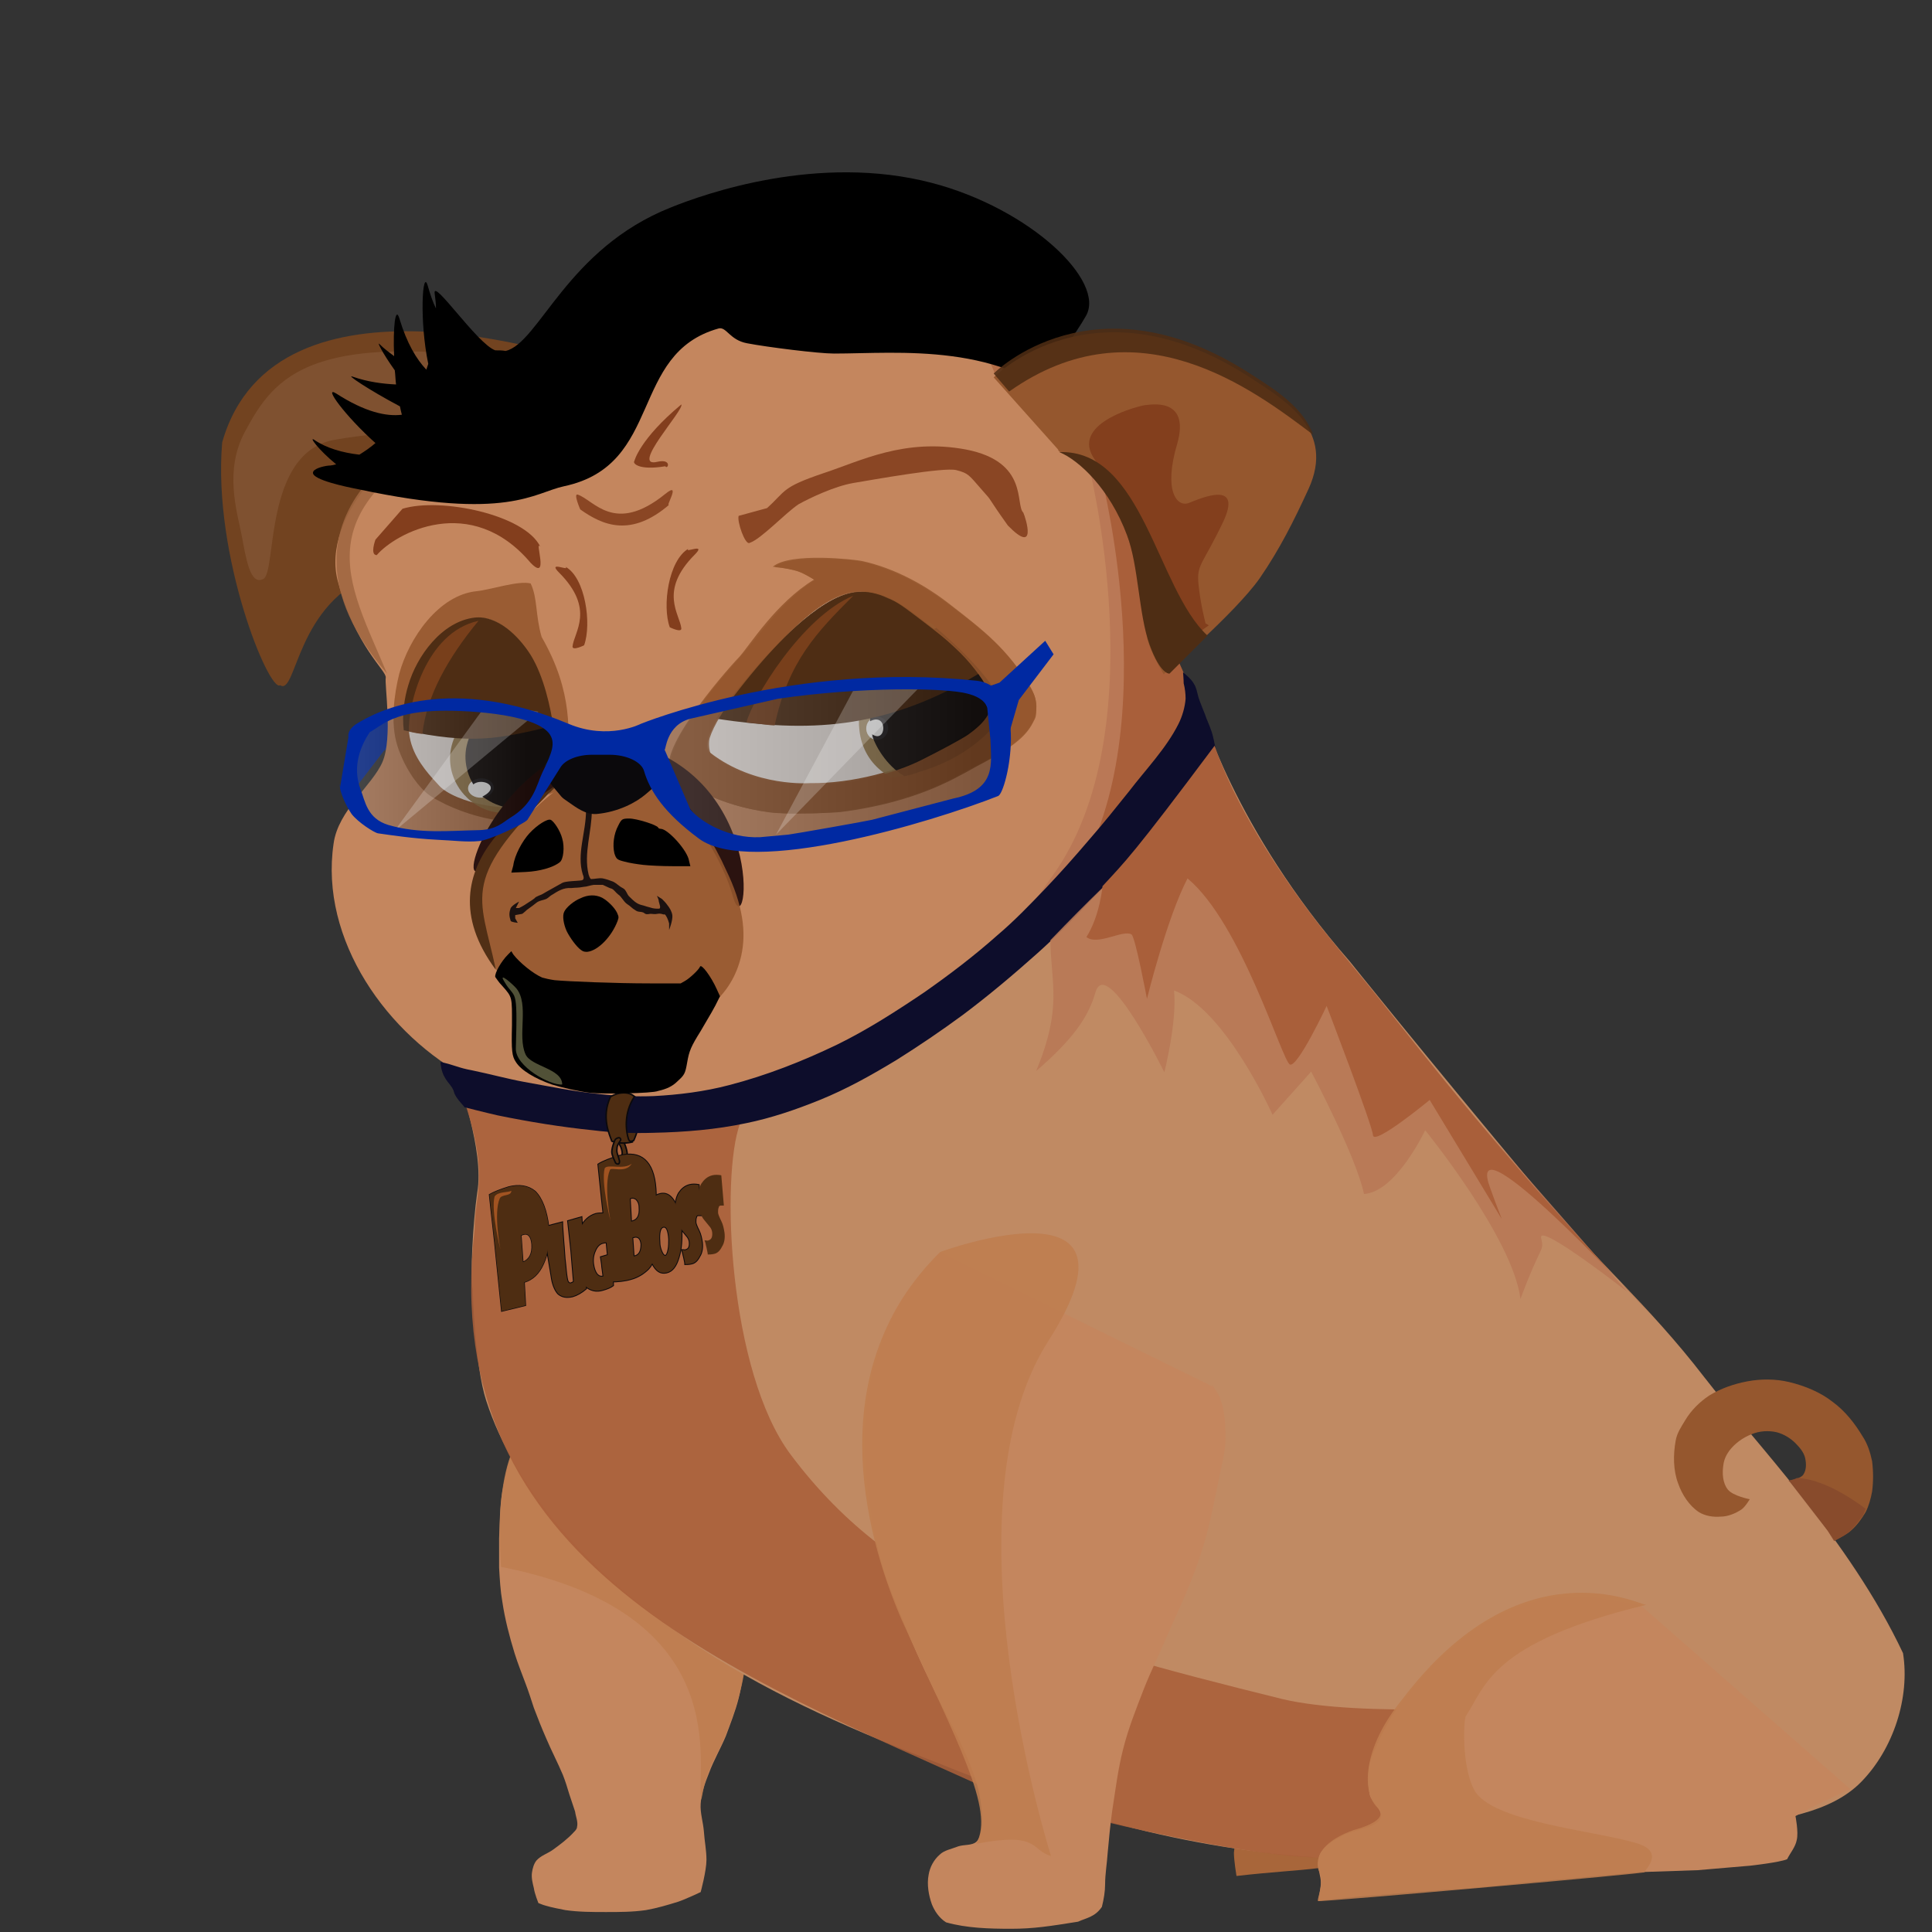<?xml version="1.0" encoding="utf-8"?>
<!-- Generator: Adobe Illustrator 23.0.0, SVG Export Plug-In . SVG Version: 6.00 Build 0)  -->
<svg version="1.1" id="Camada_1" xmlns="http://www.w3.org/2000/svg" xmlns:xlink="http://www.w3.org/1999/xlink" x="0px" y="0px"
	 viewBox="0 0 300 300" style="enable-background:new 0 0 300 300;" xml:space="preserve">
<rect x="0" y="0" width="300" height="300" fill="#333333" stroke="none"/>
<style type="text/css">
	.st0{fill:#0029A2;}
	.st1{fill:#C4865E;}
	.st2{opacity:0.885;fill:#BF7D4F;enable-background:new    ;}
	.st3{fill:#724320;}
	.st4{fill:#7F5130;}
	.st5{fill-rule:evenodd;clip-rule:evenodd;fill:#C4865E;}
	.st6{opacity:0.64;fill:#A95F3A;enable-background:new    ;}
	.st7{opacity:0.885;fill:#B76D3B;enable-background:new    ;}
	.st8{opacity:0.885;fill:#B97755;enable-background:new    ;}
	.st9{fill:#A95F3A;}
	.st10{fill:#C08A63;}
	.st11{fill:#95572E;}
	.st12{opacity:0.885;fill:#A95F3A;enable-background:new    ;}
	.st13{fill:#4E2D12;stroke:#0B090C;stroke-width:0.232;}
	.st14{fill:#0D0D2B;}
	.st15{opacity:0.885;fill:#95572E;enable-background:new    ;}
	.st16{opacity:0.885;fill:#FFFFFF;enable-background:new    ;}
	.st17{opacity:0.885;fill:#997A4A;enable-background:new    ;}
	.st18{fill:#FFFFFF;}
	.st19{opacity:0.885;fill:#0B090C;enable-background:new    ;}
	.st20{fill:#4E2D14;}
	.st21{fill:#833E1D;}
	.st22{opacity:0.885;fill:#833E1D;enable-background:new    ;}
	.st23{opacity:0.885;fill:#833F1D;enable-background:new    ;}
	.st24{enable-background:new    ;}
	.st25{fill:none;stroke:#0B090C;stroke-width:0.179;}
	.st26{fill:none;stroke:#0B090C;stroke-width:0.265;}
	.st27{fill:#4E2D12;}
	.st28{fill:none;}
	.st29{opacity:0.885;fill:#B87856;enable-background:new    ;}
	.st30{fill:#CECBE2;fill-opacity:0;}
	.st31{fill:#2B1310;}
	.st32{opacity:0.885;fill:#864A2C;enable-background:new    ;}
	.st33{opacity:0.885;fill:#A06741;enable-background:new    ;}
	.st34{opacity:0.885;fill:#7D421D;enable-background:new    ;}
	.st35{fill:#A15321;}
	.st36{fill:#512F15;}
	.st37{fill:#0B090C;}
	.st38{opacity:0.35;fill:url(#SVGID_1_);enable-background:new    ;}
	.st39{opacity:0.35;fill:url(#SVGID_2_);enable-background:new    ;}
	.st40{opacity:0.22;fill:#FFFFFF;enable-background:new    ;}
	.st41{fill:#515137;}
	.st42{opacity:0.885;fill:#4E2D14;enable-background:new    ;}
	.st43{fill:#833F1D;}
</style>
<path class="st0" d="M55.6,112.5c0.1,0.3,3,0.2,3,0.2l8.8-4.2l0,2.7l-7.8,5.4l-5.2,6.8L55.6,112.5z"/>
<path id="patade" class="st1" d="M82,221.4c0,0-1.8,2.6-2.4,4c-0.8,1.9-1.2,4.1-1.6,6.2c-0.4,2.4-0.4,4.9-0.5,7.3c0,1.5,0,3,0,4.5
	c0.1,1.8,0.2,3.6,0.5,5.3c0.4,2.7,1.1,5.4,1.9,8c0.5,1.6,1.1,3.1,1.7,4.7c0.5,1.3,0.9,2.6,1.3,3.8c0.6,1.6,1.2,3.1,1.9,4.7
	c0.8,1.9,1.8,3.8,2.6,5.7c0.4,1,0.7,2,1,3c0.3,0.9,0.6,1.8,0.9,2.7c0.1,0.8,0.5,1.6,0.3,2.4c0,0.3-0.3,0.6-0.5,0.8
	c-0.9,1-2.1,1.9-3.2,2.7c-0.8,0.6-1.9,0.9-2.6,1.7c-0.4,0.5-0.6,1.2-0.7,1.9c-0.1,0.8,0.1,1.6,0.3,2.4c0.1,0.8,0.7,2.3,0.7,2.3
	s0.7,0.3,1.1,0.4c1,0.3,2.1,0.5,3.1,0.7c2.1,0.3,4.2,0.3,6.3,0.3s4.1,0,6.2-0.3c1.7-0.3,3.4-0.8,5-1.3c1.2-0.4,3.5-1.5,3.5-1.5
	s0.9-3.3,0.9-5c0-1.5-0.3-2.9-0.4-4.4c-0.1-1.4-0.6-2.9-0.5-4.3c0.1-1.7,0.7-3.3,1.3-4.8c0.7-1.9,1.8-3.8,2.6-5.7
	c0.7-1.9,1.5-3.9,2-5.9c0.6-2.3,1.2-7,1.2-7l-0.3-2.9l-9.4-6.7L82,221.4z"/>
<path id="path5708" class="st2" d="M83.2,221.1c-0.5-0.5-6.8,2.9-5.4,22.2c37,7.3,30.1,31.4,31.1,36.2c0.4-2,0.5-3.7,3-8.3
	c0,0,5.6-12,3.4-17.7S83.2,221.1,83.2,221.1z"/>
<path id="orelha1" class="st3" d="M43.5,106.4c2.6,1.7,2.4-13,15-17.4c4.8-9.2,31.6-33,31.6-33S42.7,39.7,34.5,68.7
	C33,86.3,41.8,107.6,43.5,106.4z"/>
<path id="path1742_1_" class="st4" d="M86.7,57.1c-38.8-6.9-44.1,1.5-48.7,10c-3.2,6-1.2,12.3-0.5,15.9s1.3,8,3.4,6.9
	c2.1-1.1,0-19.6,11-21.6c8.1-1.5,24.3-2,24.3-2L86.7,57.1z"/>
<path id="Cabeça" class="st5" d="M184.6,108.4c2.3,8-15,26.3-21.1,33.1c-10.7,12-16.5,15-37.1,26c-14,7.6-37.7,8.2-53.3,0.1
	c-13-6.8-23.5-21.7-21.3-36.6c0.7-5.2,6-9,7.6-12.7c1.6-3.8,0.3-11.9,0.5-13.1c0.1-1.1-4.7-4.8-7.4-14.8
	c-2.9-10.2,9.7-23.2,19.7-24.9c1.3-0.1,2.6-0.6,4-0.6c-1-0.1-5.9,1-8.6,2c-2.7-5,33-25.1,55.9-28.5c15.9,0.3,20.5,5.7,36.9,16
	c8.4,5.3,19.6,28.7,21.9,45.5C182.9,103.8,182.3,100.4,184.6,108.4L184.6,108.4z"/>
<path id="path5509-1" class="st6" d="M160.6,54.3c-8.4-2.4-15-10.5-22.2-13c1.6,1.9,14.6,11.3,16,16.6L160.6,54.3z"/>
<path id="path4996" class="st7" d="M193.9,283.1c0,0.5-1.2,1-1.6,1.6c-0.5,0.9-0.6,2-0.7,3c0,1.2,0.4,3.6,0.4,3.6
	c11.4-1.3,14.7-0.6,24.8-4.2l0.4-3.3L193.9,283.1z"/>
<path id="path5608-7" class="st8" d="M169,72c0,0,10.6,41.4-5.5,63.9s22.2-24.8,22.2-24.8l-7.1-15.8l-6.8-21.2l-2.1-2.3L169,72z"/>
<path id="path5608" class="st9" d="M171.1,74.4c0,0,10.6,41.4-5.5,63.9s22.2-24.8,22.2-24.8l-7-15.8L174,76.6l-2.1-2.3L171.1,74.4
	L171.1,74.4L171.1,74.4z"/>
<path id="Corpo" class="st10" d="M72.2,170.1c66.2,19.5,109.6-44.5,114.2-60.2c0,0,5.1,18.7,23.2,39.4c0,0,10.8,13.5,29.5,35.9
	c8.5,10.4,16.8,17.3,25.5,28.6c7.9,10.2,22.6,25.3,30.9,42.9c1.1,6.9-1.5,14.9-6.5,20c-4.8,4.9-12.9,5.9-19.8,6.8
	c-40.7,5.2-70.2,11.9-122.7-9.4c-13-5-26-10.5-37.6-18.1c-8.4-5.5-16.4-12-22.7-19.7c-4.6-5.6-8.5-12-10.7-18.8
	c-1.8-5.5-2.1-17.3-2.1-17.3c-0.4-1.9,0-10.1,0.7-15C75.3,178.5,70.8,167.4,72.2,170.1L72.2,170.1z"/>
<path id="rabo" class="st11" d="M283.2,236.8c0.6,0.8,1.7,2.4,1.7,2.4s1.9-0.9,2.6-1.6c0.9-0.8,1.6-1.8,2.2-2.8c0.5-1,0.8-2.1,1-3.2
	c0.2-1.5,0.2-3.1,0-4.7c-0.3-1.4-0.7-2.7-1.5-3.9c-1.2-2-2.7-3.9-4.6-5.3c-1.9-1.5-4.3-2.5-6.8-3.1c-2.1-0.5-4.4-0.5-6.5-0.1
	s-4.1,1.1-5.9,2.2c-1.5,1-2.8,2.3-3.7,3.8c-0.6,1-1.3,2-1.5,3.2c-0.4,2.2-0.4,4.6,0.4,6.7c0.6,1.7,1.7,3.4,3.2,4.4
	c1,0.6,2.2,0.8,3.4,0.7c1.1,0,2.3-0.5,3.2-1.1c0.6-0.4,1.3-1.6,1.3-1.6s-2.6-0.5-3.4-1.5s-0.9-2.5-0.7-3.8c0.1-0.8,0.4-1.5,0.9-2.2
	c0.9-1.2,2.2-2.1,3.5-2.6c1.2-0.5,2.6-0.6,3.9-0.3c1.1,0.3,2.1,0.9,2.9,1.7c0.6,0.6,1.3,1.4,1.5,2.3c0.2,0.9,0.2,1.9-0.3,2.6
	c-0.4,0.6-2.1,0.9-2.1,0.9L283.2,236.8z"/>
<path id="path4584" class="st12" d="M72.4,171.9c3.5,10.8,1.3,13.7,1.3,19c-6,52,40.1,68.9,81.3,87.6c1.7,0.7,34.1,9.6,50.3,10
	c16.2-1.4,24.8-3.8,23.9-3.7c0,0-2.2-0.6-2.6-0.6l10.6-19.4c0,0-25.8,2-38.2-1c-36.3-9-59.5-15.6-76.2-37.9
	c-9.7-12.9-10.9-43.3-7.9-51.4C100.5,172.3,72,169.3,72.4,171.9z"/>
<path id="patadd" class="st1" d="M146,194.5c-0.3,0-5.9,6.2-7.6,10.2c-1.5,3.5-2.8,7.5-3.5,11.4c-0.5,2.7-0.6,5.5-0.6,8.2
	c0,3.3,0.4,6.7,0.9,9.9c0.4,2.9,0.9,5.7,1.7,8.6c0.9,3.1,2.2,6.1,3.4,9c1.3,3.3,2.8,6.6,4.4,9.9c1.2,2.6,3.9,7.7,3.9,7.7
	c2.3,5,3.9,8.3,3.9,13.7c0,0-0.1,2.2-0.9,2.9c-0.7,0.6-1.9,0.4-2.8,0.7c-1,0.4-2.2,0.6-2.9,1.3c-0.9,0.8-1.5,1.9-1.7,3.1
	c-0.3,1.5,0,3.2,0.5,4.6c0.4,1,1.1,2.1,2.2,2.8c3.2,0.9,6.7,1,10.1,1c3.5,0,6-0.4,10.4-1.1c1.3-0.6,2.6-0.7,3.7-2.3
	c0.3-1.2,0.5-2.4,0.5-3.5c0-1.6,0.3-3.3,0.4-4.9c0.2-2.2,0.4-4.3,0.7-6.5c0.5-3.2,0.9-6.5,1.7-9.6c0.8-3.2,2-6.2,3.2-9.3
	c1.1-2.8,2.4-5.4,3.6-8.2c0.9-2.1,1.9-4.2,2.8-6.3c1.1-2.6,2.1-5.2,2.9-7.9c1-3.3,1.6-6.6,2.3-9.9c0.4-2.2,1.1-4.4,1.1-6.7
	c0-2.1-0.1-4.3-0.9-6.3c-0.3-0.8-1.3-2.1-1.3-2.1l0.2,0.4"/>
<path id="patatd" class="st1" d="M254.8,249.3l-7.4-1.3c0,0-5.6-0.3-8.1,0.4c-6.7,2-10.2,3.8-16.9,10.3c-2.2,2.4-4.1,4.8-6.1,7.5
	c0,0-1.6,2.7-2.2,4.1c-0.6,1.4-1.3,2.7-1.5,4.1s-0.2,2.9,0.1,4.3c0.3,1.2,2,2.3,1.7,3.5c-0.1,0.5-0.3,0.7-1.2,1.2s-3,0.9-4.4,1.5
	c-1.3,0.7-2.7,1.4-3.5,2.5c-0.5,0.6-0.6,1.4-0.6,2.2c0,0.9,0.4,1.8,0.4,2.7c0,1-0.3,1.9-0.4,2.9c1.9-0.3,6.3-0.7,6.3-0.7l8.5-0.7
	l9.8-0.7l8.9-0.9l16.5-1.5l8.9-0.3l8.2-0.7c0,0,4.5-0.5,5.7-1c0.5-1,1.3-1.9,1.5-3c0.3-1.2-0.2-3.7-0.2-3.7s1.6-0.9,2.4-1.3
	c2-1,6.1-2.9,6.1-2.9"/>
<path id="path1481-7" class="st13" d="M98.6,170.3c-1.7-1-2.6-0.4-3.1,0.1c1.7,2.6,0.7,5.3,0.3,6.4c-0.1,0.4-0.7,0.4-0.7,0.4
	s1.6,0.5,3.3-0.1C98.7,176.4,100.1,173.5,98.6,170.3L98.6,170.3z"/>
<path id="path4976" class="st14" d="M73.3,166.2c2.9,0.6,5.4,1.3,8.1,1.8c3.9,0.7,7.8,1.5,11.8,1.9c2.8,0.3,5.6,0.4,8.3,0.3
	c3.9-0.2,7.9-0.7,11.7-1.7c5.8-1.5,11.4-3.7,16.8-6.3c4.7-2.3,9.2-5.2,13.5-8.1c4-2.8,7.8-5.7,11.4-8.9c2.6-2.2,5-4.7,7.3-7.1
	c2.4-2.5,4.7-5.1,7-7.8c2.1-2.4,4.1-4.9,6.1-7.4c2.6-3.4,5.8-6.7,7.7-10.5c0.6-1.2,1-2.6,1.1-3.9c0-0.8-0.1-1.6-0.3-2.4
	c0-0.6-0.1-1.7-0.1-1.7s1.3,1,1.7,1.8c0.4,0.6,0.5,1.4,0.7,2.1c0.3,0.9,0.7,1.8,1,2.6c0.3,0.9,0.7,1.7,1,2.6
	c0.3,0.8,0.6,2.5,0.6,2.5s-1,1.4-1.6,2.2c-1.5,2.1-2.8,4.3-4.3,6.3c-1.8,2.5-3.8,4.8-5.8,7.2c-2.5,2.9-5.2,5.7-7.9,8.4
	c-2.6,2.8-5.3,5.5-8.1,8c-3.7,3.3-7.5,6.5-11.5,9.5c-3.4,2.5-6.8,4.8-10.3,7c-3.8,2.3-7.7,4.5-11.9,6.2c-3.7,1.5-7.5,2.8-11.4,3.6
	c-4.7,1-9.6,1.4-14.4,1.5c-3.2,0.1-6.3,0-9.5-0.4c-4.9-0.5-9.8-1.3-14.7-2.3c-1.8-0.4-5.3-1.3-5.3-1.3c0.5,0.2-1.2-1.2-1.5-2.3
	c-0.2-1-1.3-1.6-1.8-3.1c-0.3-0.9-0.3-1.6-0.3-1.6C70.7,165.4,71.1,165.8,73.3,166.2L73.3,166.2z"/>
<path id="path5509" class="st12" d="M160.4,54c-4.7-2.9-17.1-10.7-19.8-11.8c1.6,1.9,16.4,10.6,14.9,15.6L160.4,54z"/>
<path id="rect4692" class="st15" d="M74,91.8c2.1-0.2,6.5-1.7,8.4-1.2c1.1,2.3,0.7,4.8,1.7,8.3c5,8.7,4.2,14.9,4.1,20.7
	c-0.1,4.9-5.7,2.8-6.3,6.9c-0.4,2.2-9.3,0.7-14.9-2.8c-1.8-1.1-4.1-4.2-5.3-7.9c-1.1-3.5-0.5-8,0.3-11.2
	C63.5,99.1,68.1,92.4,74,91.8L74,91.8z"/>
<path id="rect4692-4" class="st15" d="M133.8,87.1c5.1,1.1,10,3.8,13.9,6.9c5.3,4.1,8.6,6.7,12.2,12.5c4.5,7.3-6.9,11.4-10.8,13.7
	c-6,3.5-16.2,6.3-24.5,6.1c0,0-11,0.9-20.1-6.1c-3.4-2.6,7.8-15.6,10.3-18.2c1.7-1.9,5.7-8.4,11.6-12c-1.9-1.2-2.5-1.6-6.4-2
	C122.7,85.7,132.8,86.9,133.8,87.1L133.8,87.1z"/>
<path id="olho2" class="st16" d="M132.6,91.9c4-0.5,7.9,2.6,10.9,4.9c4.1,3.2,6.6,5.1,9.4,9.6c3.4,5.6-5.3,8.7-8.3,10.5
	c-4.6,2.8-12.5,4.8-18.8,4.7c0,0-8.5,0.7-15.5-4.7c-2.6-2,5.9-11.9,7.9-14C120,101.2,126.6,92.6,132.6,91.9L132.6,91.9z"/>
<path id="rect4692-4-0-9" class="st17" d="M138.5,120.8c-10-5.4-3.9-20.8,5.7-24.3c2.5,2,13.2,11.9,10.9,14.8
	C148.9,119.3,138.5,120.8,138.5,120.8L138.5,120.8z"/>
<ellipse id="path5589-4" transform="matrix(0.142 -0.99 0.99 0.142 4.912 231.772)" class="st18" cx="136.1" cy="113.1" rx="1.8" ry="1.7"/>
<path id="rect4692-4-0-9-0" class="st19" d="M142.6,119.9c-0.9,0.4-2.5,0.7-2.2,0.6c-2.8-1.6-4.7-5-5-6.5c2.3,1.6,2.5-3.5-0.3-2
	c0.2-4.6,4.3-12.3,10.3-14.5c2.4,2.1,12.3,10.7,9.8,14.2C150.8,117.5,144.3,119.4,142.6,119.9L142.6,119.9z"/>
<path id="rect4692-4-0-8" class="st20" d="M132.8,91.9c3.3-0.4,6.3,1.2,9.3,3.5c4.1,3.2,6.9,4.9,9.9,9.2c-14.9,8.9-26.7,9.1-40.8,7
	c2.4-3.8,6-7.7,6.9-8.8C119.4,101.5,126.8,92.7,132.8,91.9L132.8,91.9z"/>
<path id="olho1" class="st16" d="M73.9,96c3.4-0.4,6.5,2.8,8.2,5.8c4.1,7.1,3.4,12.2,3.4,16.9c-0.1,4,0.5,4-0.9,5.1
	c-4.4,3.3-14.2,0.7-16.4-1.8c-1.1-1.2-3.4-3.5-4.3-6.4s-0.4-6.6,0.3-9.1C65.4,102,69.1,96.5,73.9,96z"/>
<path id="rect4692-9-5" class="st17" d="M82.7,106.1c1.7,2.2,3.6,5.6,3.5,8.7s-2.9,5.4-3.8,6.9c-0.7,1.1-2.4,2.9-4,4.5
	C69.6,126.5,63.1,111.5,82.7,106.1z"/>
<ellipse id="path5589" transform="matrix(0.998 -5.840794e-02 5.840794e-02 0.998 -7.022 4.572)" class="st18" cx="74.7" cy="122.4" rx="2" ry="1.5"/>
<path id="rect4692-9-5-9" class="st19" d="M74.9,123.7c3.1-1.6-0.1-3-1.4-1.9c-2.9-4.8-1.1-12.2,10.3-14.1c1.4,2.1,2.6,5.1,2.6,7.6
	c-0.1,3.1-2.9,6.5-4.2,7.7c-1.1,1.2-1.4,1.3-2.9,2.6C77.2,125,76.7,124.9,74.9,123.7z"/>
<path id="palpebra" class="st20" d="M73.7,95.9c3.5-0.4,6.8,2.8,8.7,5.8c2.1,3.4,3.1,8.3,3.5,11c-8.6,2.1-12.6,2.9-23.2,0.7
	c-0.3-2.4,0.1-5.1,0.7-7C64.7,101.9,68.6,96.5,73.7,95.9z"/>
<path id="path4951" class="st19" d="M89.1,139.4L89.1,139.4L89.1,139.4z"/>
<path id="ruga_2_" class="st21" d="M90.7,100.2c0,0-1.8,0.9-1.8,0.2c0.2-2.2,3.6-5.8-2.1-11.5c-1.9-1.9,1.8-0.1,1-0.9
	C90.9,89.7,91.9,96.9,90.7,100.2z"/>
<path id="ruga_3_" class="st21" d="M104,97.4c0,0,1.8,0.9,1.8,0.2c-0.2-2.2-3.6-5.8,2.1-11.5c1.9-1.9-1.8-0.1-1-0.9
	C103.8,87,102.8,94.1,104,97.4z"/>
<path id="ruga" class="st22" d="M90.1,79.1c0,0-1.1-2.5-0.4-2.3c2.5,0.8,5.7,6.3,13.6-0.1c2.7-2.2-0.3,2.5,0.7,1.6
	C98,83.5,93.6,81.6,90.1,79.1z"/>
<path id="ruga_4_" class="st21" d="M98.5,71.6c0,0,0.8-3.4,7.3-8.8c0.5,0.8-8.1,10-3.7,8.9c2.3-0.5,1.6,1.3,1.2,0.7
	C99.1,73.1,98.2,71.9,98.5,71.6z"/>
<path id="path5561" class="st23" d="M119.1,78.9c3-2.7,2.2-3.2,8.7-5.4c5.8-1.9,12.6-5.5,22.2-3.7c9.8,1.9,7.6,8.6,8.9,9.8
	c0.4,0.9,2.2,6.7-2.4,2c-3.5-4.9-2.2-3.5-4-5.5c-2.1-2.4-2.1-2.6-4-3.1s-13,1.5-16,2c-2.9,0.5-6.7,2.3-8.5,3.3
	c-2.1,1.4-5.8,5.4-7.6,6c-0.7,0.4-2-3.4-1.7-4.2L119.1,78.9z"/>
<path id="path5563-2-3-1" class="st21" d="M58.3,83.8c0,0-0.9,2.4,0.2,2.4c2.9-3.4,14.6-9.8,23.9,1.2c3,3.1,0.5-3.8,1.5-2.5
	c-2.4-5-15.5-7.7-21.4-5.9L58.3,83.8z"/>
<path id="path1174" class="st15" d="M119.9,126.2c-4.9-0.6-9.6-2.2-13.2-4.6c-1.7-1.1-2.3-1.6-2.5-2.1c-0.3-1,0.2-2.9,1.3-5
	c1.6-2.9,5.1-7.6,8.6-11.5c0.8-0.9,2.1-2.4,2.8-3.3c3-3.9,5.6-6.7,8-8.5c0.7-0.5,1.4-1,1.5-1s0.1-0.1,0.1-0.1c0-0.1-1.8-1.1-2.4-1.3
	c-0.7-0.3-2.9-0.7-3.4-0.7c-1,0,0.3-0.7,2.1-1c1.1-0.2,1.6-0.3,4.6-0.3c4,0,6,0.2,8.2,0.9c4.5,1.4,8.4,3.5,13.6,7.6
	c5.1,3.9,7.8,6.7,10.2,10.5c1.2,1.9,1.5,2.5,1.5,4.1c0,1.3,0,1.4-0.5,2.3c-1.1,2.2-3.3,3.9-7.8,6.3c-1,0.5-2.5,1.4-3.5,1.9
	c-5.3,2.9-11.5,4.8-18.6,5.7C128.3,126.3,121.8,126.4,119.9,126.2L119.9,126.2z M130.6,121.6c4.6-0.6,9.1-1.9,12.5-3.6
	c2.8-1.4,6-3.1,7.2-3.9c1.4-1,2.5-2,3.1-3.1c0.4-0.7,0.4-0.9,0.4-2s0-1.3-0.4-2c-1-1.9-2.9-4.4-5.1-6.4c-1.6-1.5-2.1-1.9-5.1-4.2
	c-2.9-2.2-3.8-2.9-5.3-3.5c-3.4-1.6-6.3-1.3-10,1c-3.6,2.3-8.1,6.7-13.1,13.1c-2.3,2.9-4,5.7-4.6,7.6c-0.2,0.7-0.1,1.8,0.1,2.3
	c0.5,0.9,3.8,2.8,6.3,3.6c1.5,0.5,3.8,1,5.7,1.2C124.1,121.9,128.4,121.8,130.6,121.6L130.6,121.6z"/>
<path id="path1499-0" class="st13" d="M96,177.4c0.3,0,0.9,0,0.9,0s0.5,1.1,0.5,1.9c0,0.5-0.6,1.7-0.6,1.7s-0.5-0.1-0.6-0.3
	c0.2-0.9,0.5-1.3,0.4-1.9C96.5,178.3,96.4,178,96,177.4L96,177.4z"/>
<g class="st24">
	<path class="st25" d="M85.2,190.5c0.2,2.2-0.1,4.2-0.8,5.7c-0.7,1.6-1.7,2.5-3,2.9l0.2,3.6l-3.7,0.9l-0.9-8.8
		c-0.2-2.3-0.6-5.4-1-9.3c0.7-0.4,1.7-0.8,3-1.2c1.6-0.4,3-0.2,4.1,0.7C84.2,186.1,84.9,188,85.2,190.5z M82.6,193.2
		c-0.1-1.2-0.6-1.8-1.4-1.5c-0.1,0-0.2,0.1-0.3,0.1l0.3,4.2C82.2,195.6,82.7,194.7,82.6,193.2z"/>
</g>
<g class="st24">
	<path class="st26" d="M90.3,189l0.3,4.8c0.1,1.4,0.2,3.5,0.4,6.3c-0.7,0.6-1.4,1-2.1,1.2c-0.9,0.2-1.6,0.1-2.2-0.4
		c-0.4-0.4-0.8-1.2-1-2.3c-0.1-0.6-0.3-1.9-0.6-3.6c-0.2-1.6-0.4-3.1-0.5-4.5l2.7-0.7c0,0.7,0.1,1.7,0.2,3.2c0.1,0.8,0.1,2,0.3,3.5
		c0.1,1.2,0.2,1.9,0.3,2.3c0.1,0.4,0.4,0.6,0.7,0.4c0.1,0,0.2-0.1,0.3-0.2c-0.1-1-0.2-2.6-0.4-4.8c-0.1-1.1-0.3-2.6-0.5-4.6
		L90.3,189z"/>
</g>
<g class="st24">
	<path class="st26" d="M95,194.7c0,0.4,0,1.2,0.1,2.4c0,0.7,0.1,1.5,0.1,2.5c-0.4,0.3-0.9,0.5-1.6,0.7c-1,0.3-1.9,0.1-2.7-0.6
		c-0.9-0.8-1.4-2.2-1.5-4.2c-0.1-1.9,0.1-3.5,0.7-4.8c0.6-1.2,1.4-1.9,2.4-2.2c0.4-0.1,0.8-0.1,1.3-0.1l0.6,4.6
		c-0.2-0.1-0.4-0.1-0.8,0s-0.8,0.4-1.1,1c-0.3,0.6-0.5,1.3-0.4,2.2c0.1,0.8,0.3,1.3,0.6,1.7c0.3,0.3,0.6,0.4,1,0.3l-0.2-1.5
		c0-0.3-0.1-0.8-0.2-1.5L95,194.7z"/>
</g>
<g class="st24">
	<path class="st26" d="M101.8,184.6c0.1,1.4,0,2.7-0.3,3.8c-0.3,1-0.6,1.7-1,2.2c0.3,0.1,0.6,0.5,0.9,1c0.2,0.5,0.4,1,0.4,1.7
		c0.1,1.5-0.3,2.8-1.1,3.7c-0.7,0.7-1.6,1.3-2.7,1.6c-1,0.3-2.1,0.4-3.2,0.4c-0.2-1.8-0.5-4.8-0.9-9c-0.3-2.2-0.6-5.3-1-9.2
		c0.8-0.5,1.9-0.9,3.2-1.3C99.5,178.6,101.5,180.3,101.8,184.6z M99.3,187.5c0-0.6-0.2-1-0.5-1.3c-0.3-0.2-0.6-0.3-1-0.1l0.2,3.6
		C99,189.5,99.4,188.8,99.3,187.5z M99.6,193.2c-0.1-0.9-0.5-1.3-1.2-1.1c-0.1,0-0.1,0-0.2,0.1l0.2,2.9
		C99.2,195,99.6,194.4,99.6,193.2z"/>
</g>
<g class="st24">
	<path class="st26" d="M105.8,190.6c0.1,1.8,0,3.3-0.4,4.6c-0.4,1.4-1,2.2-1.9,2.4s-1.6-0.2-2.2-1.4c-0.6-1.1-1-2.5-1.1-4.2
		c-0.1-1.9,0-3.4,0.4-4.6c0.4-1.1,1-1.8,1.9-2c0.8-0.2,1.5,0.1,2.1,1C105.2,187.3,105.6,188.7,105.8,190.6z M103.9,192.4
		c-0.1-1.4-0.4-2-0.9-1.9s-0.7,0.9-0.6,2.3c0,0.6,0.1,1,0.3,1.5c0.2,0.5,0.4,0.7,0.6,0.7s0.4-0.4,0.5-1
		C103.9,193.5,103.9,192.9,103.9,192.4z"/>
</g>
<g class="st24">
	<path class="st26" d="M108.9,188.7c-0.2,0-0.4,0-0.5,0s-0.3,0.1-0.3,0.3c-0.1,0.2-0.1,0.5-0.1,0.8c0,0.2,0.2,0.7,0.5,1.3
		s0.4,1.2,0.5,1.8c0.1,0.8,0,1.6-0.4,2.2c-0.3,0.6-0.7,1-1.2,1.1c-0.4,0.1-0.8,0.1-1,0.1c0-0.2-0.1-0.6-0.2-1.1
		c-0.1-0.3-0.1-0.6-0.3-1.1c0.3,0,0.5,0.1,0.6,0c0.4-0.1,0.6-0.4,0.6-1c0-0.4-0.1-0.7-0.3-1c-0.3-0.4-0.6-0.7-0.9-1.1
		c-0.6-0.7-0.9-1.6-1-2.8s0.1-2.2,0.5-2.9c0.4-0.6,0.9-1.1,1.7-1.3c0.4-0.1,0.9-0.1,1.4,0L108.9,188.7z"/>
</g>
<g id="opug">
	<g class="st24">
		<path class="st27" d="M85.2,190.5c0.2,2.2-0.1,4.2-0.8,5.7c-0.7,1.6-1.7,2.5-3,2.9l0.2,3.6l-3.7,0.9l-0.9-8.8
			c-0.2-2.3-0.6-5.4-1-9.3c0.7-0.4,1.7-0.8,3-1.2c1.6-0.4,3-0.2,4.1,0.7C84.2,186.1,84.9,188,85.2,190.5z M82.6,193.2
			c-0.1-1.2-0.6-1.8-1.4-1.5c-0.1,0-0.2,0.1-0.3,0.1l0.3,4.2C82.2,195.6,82.7,194.7,82.6,193.2z"/>
	</g>
	<g class="st24">
		<path class="st27" d="M90.3,189l0.3,4.8c0.1,1.4,0.2,3.5,0.4,6.3c-0.7,0.6-1.4,1-2.1,1.2c-0.9,0.2-1.6,0.1-2.2-0.4
			c-0.4-0.4-0.8-1.2-1-2.3c-0.1-0.6-0.3-1.9-0.6-3.6c-0.2-1.6-0.4-3.1-0.5-4.5l2.7-0.7c0,0.7,0.1,1.7,0.2,3.2c0.1,0.8,0.1,2,0.3,3.5
			c0.1,1.2,0.2,1.9,0.3,2.3c0.1,0.4,0.4,0.6,0.7,0.4c0.1,0,0.2-0.1,0.3-0.2c-0.1-1-0.2-2.6-0.4-4.8c-0.1-1.1-0.3-2.6-0.5-4.6
			L90.3,189z"/>
	</g>
	<g class="st24">
		<path class="st27" d="M95,194.7c0,0.4,0,1.2,0.1,2.4c0,0.7,0.1,1.5,0.1,2.5c-0.4,0.3-0.9,0.5-1.6,0.7c-1,0.3-1.9,0.1-2.7-0.6
			c-0.9-0.8-1.4-2.2-1.5-4.2c-0.1-1.9,0.1-3.5,0.7-4.8c0.6-1.2,1.4-1.9,2.4-2.2c0.4-0.1,0.8-0.1,1.3-0.1l0.6,4.6
			c-0.2-0.1-0.4-0.1-0.8,0s-0.8,0.4-1.1,1c-0.3,0.6-0.5,1.3-0.4,2.2c0.1,0.8,0.3,1.3,0.6,1.7c0.3,0.3,0.6,0.4,1,0.3l-0.2-1.5
			c0-0.3-0.1-0.8-0.2-1.5L95,194.7z"/>
	</g>
	<g class="st24">
		<path class="st27" d="M101.8,184.6c0.1,1.4,0,2.7-0.3,3.8c-0.3,1-0.6,1.7-1,2.2c0.3,0.1,0.6,0.5,0.9,1c0.2,0.5,0.4,1,0.4,1.7
			c0.1,1.5-0.3,2.8-1.1,3.7c-0.7,0.7-1.6,1.3-2.7,1.6c-1,0.3-2.1,0.4-3.2,0.4c-0.2-1.8-0.5-4.8-0.9-9c-0.3-2.2-0.6-5.3-1-9.2
			c0.8-0.5,1.9-0.9,3.2-1.3C99.5,178.6,101.5,180.3,101.8,184.6z M99.3,187.5c0-0.6-0.2-1-0.5-1.3c-0.3-0.2-0.6-0.3-1-0.1l0.2,3.6
			C99,189.5,99.4,188.8,99.3,187.5z M99.6,193.2c-0.1-0.9-0.5-1.3-1.2-1.1c-0.1,0-0.1,0-0.2,0.1l0.2,2.9
			C99.2,195,99.6,194.4,99.6,193.2z"/>
	</g>
	<g class="st24">
		<path class="st27" d="M105.8,190.6c0.1,1.8,0,3.3-0.4,4.6c-0.4,1.4-1,2.2-1.9,2.4s-1.6-0.2-2.2-1.4c-0.6-1.1-1-2.5-1.1-4.2
			c-0.1-1.9,0-3.4,0.4-4.6c0.4-1.1,1-1.8,1.9-2c0.8-0.2,1.5,0.1,2.1,1C105.2,187.3,105.6,188.7,105.8,190.6z M103.9,192.4
			c-0.1-1.4-0.4-2-0.9-1.9s-0.7,0.9-0.6,2.3c0,0.6,0.1,1,0.3,1.5c0.2,0.5,0.4,0.7,0.6,0.7s0.4-0.4,0.5-1
			C103.9,193.5,103.9,192.9,103.9,192.4z"/>
	</g>
	<g class="st24">
		<path class="st27" d="M108.9,188.7c-0.2,0-0.4,0-0.5,0s-0.3,0.1-0.3,0.3c-0.1,0.2-0.1,0.5-0.1,0.8c0,0.2,0.2,0.7,0.5,1.3
			s0.4,1.2,0.5,1.8c0.1,0.8,0,1.6-0.4,2.2c-0.3,0.6-0.7,1-1.2,1.1c-0.4,0.1-0.8,0.1-1,0.1c0-0.2-0.1-0.6-0.2-1.1
			c-0.1-0.3-0.1-0.6-0.3-1.1c0.3,0,0.5,0.1,0.6,0c0.4-0.1,0.6-0.4,0.6-1c0-0.4-0.1-0.7-0.3-1c-0.3-0.4-0.6-0.7-0.9-1.1
			c-0.6-0.7-0.9-1.6-1-2.8s0.1-2.2,0.5-2.9c0.4-0.6,0.9-1.1,1.7-1.3c0.4-0.1,0.9-0.1,1.4,0L108.9,188.7z"/>
	</g>
	<g class="st24">
		<path class="st27" d="M112.4,187.2c-0.2,0-0.4,0-0.5,0s-0.3,0.1-0.3,0.3c-0.1,0.2-0.1,0.5-0.1,0.8c0,0.2,0.2,0.7,0.5,1.3
			s0.4,1.2,0.5,1.8c0.1,0.8,0,1.6-0.4,2.2c-0.3,0.6-0.7,1-1.2,1.1c-0.4,0.1-0.8,0.1-1,0.1c0-0.2-0.1-0.6-0.2-1.1
			c-0.1-0.3-0.1-0.6-0.3-1.1c0.3,0,0.5,0.1,0.6,0c0.4-0.1,0.6-0.4,0.6-1c0-0.4-0.1-0.7-0.3-1c-0.3-0.4-0.6-0.7-0.9-1.1
			c-0.6-0.7-0.9-1.6-1-2.8s0.1-2.2,0.5-2.9c0.4-0.6,0.9-1.1,1.7-1.3c0.4-0.1,0.9-0.1,1.4,0L112.4,187.2z"/>
	</g>
</g>
<g class="st24">
	<path class="st28" d="M112.4,187.2c-0.2,0-0.4,0-0.5,0s-0.3,0.1-0.3,0.3c-0.1,0.2-0.1,0.5-0.1,0.8c0,0.2,0.2,0.7,0.5,1.3
		s0.4,1.2,0.5,1.8c0.1,0.8,0,1.6-0.4,2.2c-0.3,0.6-0.7,1-1.2,1.1c-0.4,0.1-0.8,0.1-1,0.1c0-0.2-0.1-0.6-0.2-1.1
		c-0.1-0.3-0.1-0.6-0.3-1.1c0.3,0,0.5,0.1,0.6,0c0.4-0.1,0.6-0.4,0.6-1c0-0.4-0.1-0.7-0.3-1c-0.3-0.4-0.6-0.7-0.9-1.1
		c-0.6-0.7-0.9-1.6-1-2.8s0.1-2.2,0.5-2.9c0.4-0.6,0.9-1.1,1.7-1.3c0.4-0.1,0.9-0.1,1.4,0L112.4,187.2z"/>
</g>
<path id="path1481" class="st13" d="M94.8,170.3c1.7-1,3.2-0.6,3.7,0c-1.7,2.6-1.3,5.4-0.9,6.6c0.1,0.4,0.7,0.4,0.7,0.4
	s-1.6,0.5-3.3-0.1C94.7,176.3,93.3,173.5,94.8,170.3L94.8,170.3z"/>
<path id="path1499" class="st13" d="M96.4,177c-0.1-0.7-0.9-0.1-0.9,0c0,0-0.5,1.1-0.5,1.9c0,0.5,0.6,1.7,0.6,1.7s0.6,0.5,0.6-0.3
	c-0.2-0.9-0.5-1.3-0.4-1.9C95.8,177.9,96,177.6,96.4,177L96.4,177z"/>
<path id="path4473" class="st29" d="M163.1,146c12.3-12.8,16-15.1,16-15.1l28.2,17.8l45.4,51.9c0,0-13.8-10.8-13.4-8.4
	c0.5,2.3,0.1,0.6-3.2,9.5c-1.2-9.5-14.8-26.2-14.8-26.2s-4.5,9.6-9.5,9.9c-1.2-5.8-8.2-19-8.2-19l-6,6.7c0,0-7.3-16.4-15.3-19.3
	c0.5,4.8-1.5,12.7-1.5,12.7s-9-18.3-10.7-12.4c-1.1,3.8-3.4,7.2-9.2,12.2C165,156.3,163.2,152.9,163.1,146L163.1,146z"/>
<path id="path3778" class="st9" d="M188.6,115.8c3,8.7,9.4,19.1,16.7,28.4c4.9,6.1,7.5,9.1,10.7,13.2c2.9,3.6,18.9,24.4,40.6,47
	c0,0-27.4-29.8-25.6-21.2c0.1,0.7,2.2,6.1,2.2,6.1L222,170.8c0,0-8.6,7.1-8.8,5.5c-0.1-1.6-7.2-20.1-7.2-20.1s-4.5,9.6-5.7,9.1
	s-7.5-21.9-15.9-28.9c-3.2,6.1-6.3,18.7-6.3,18.7s-1.8-9.6-2.4-10c-1.3-0.8-5.3,1.8-7,0.4c2.1-3.3,2.5-7.9,2.5-7.9
	C174.7,133.8,175.9,132.8,188.6,115.8z"/>
<ellipse id="path4542" transform="matrix(0.994 -0.108 0.108 0.994 -12.711 8.861)" class="st30" cx="75.6" cy="122" rx="1.7" ry="1.2"/>
<path id="path4134" class="st31" d="M74.1,135.3c0,0,9.2-13.9,19.1-17c7.4-2.3,18.1,11.8,20.6,20.9c2.4,8.4,5.8-20.2-18.3-24.3
	C79,116.3,71.3,136,74.1,135.3z"/>
<path id="path4582" class="st32" d="M278,230.2l4.1,5.3l1.7,2.2l0.5,0.8l0.5,0.8l1.6-0.9l0.7-0.5l0.6-0.6l0.6-0.7l0.6-0.8l0.4-0.5
	l0.4-1c0,0-5.9-4.7-10.7-4.8c-0.5,0.3-1.3,0.4-1.3,0.4L278,230.2z"/>
<path id="path5644" class="st8" d="M74.4,59.2c-6.2,4.4-7.2,6.7-6.8,7.8c2.5-0.9,6.8-1.9,6.8-1.9C68.8,64.5,72.2,62,74.4,59.2
	L74.4,59.2z"/>
<path id="path5646" class="st33" d="M74.7,65.1c-28.6,13.7-20.6,25-14.6,39.5C38.2,79.1,68.4,64.6,74.7,65.1z"/>
<path id="path5704" class="st2" d="M255.6,249.2c-1,0-19.4-9.6-37.8,14.6c-6.4,7.8-6.3,14.6-3.9,16.9c0,0,2.5,1.8-3.8,3.5
	c-7.1,2.6-5.3,6.3-5.3,6.3c1,1.9-0.5,4.7-0.1,4.7c1.3,0.1,52.3-4.4,50.7-4.5c-0.4,0,3.5-3.1-1.3-4.5c-6.7-2-22.6-3.3-25.2-8.3
	c-2-3.8-1.6-10.9-1.3-11.4C230.7,261.9,231.3,255.1,255.6,249.2L255.6,249.2z"/>
<path id="path5706" class="st2" d="M151.6,286.3c9.9-1.9,8.4,1,11.6,1.9c0,0-17.1-53.9-0.4-80S146,194.4,146,194.4
	c-18.2,17.9-12.1,43-6,57.1C148.7,270.7,154.5,281,151.6,286.3z"/>
<path id="path1721" class="st34" d="M74.3,96.4c-4.8,5.8-8.1,11.8-8.7,17.5c0,0.2-2.1-0.3-2.1-0.3C63.3,109.7,66,98.2,74.3,96.4z"/>
<path id="path1721-2" class="st34" d="M132.5,92.5c-5.6,5.6-10.1,10.2-12.2,20.1c0,0.2-3.4-0.4-4.4-0.4
	C116.8,108.6,124.5,95.8,132.5,92.5L132.5,92.5z"/>
<path id="path1950" class="st35" d="M79.4,184.9c-0.5,0.3-2.1,0.1-2.6,0.9c-0.6,2.2,0.9,8.2,0.9,8.2s-1.1-5.6-0.1-7.9
	C77.9,185.4,79.4,185.8,79.4,184.9L79.4,184.9z"/>
<path id="path1950-8" class="st35" d="M98.1,180.7c-1.3,1-3.7,0-4.2,0.7c-0.6,2.2,0.9,8.2,0.9,8.2s-1.1-5.6-0.1-7.9
	C94.8,181.1,97.1,182.3,98.1,180.7L98.1,180.7z"/>
<path id="frontal" class="st15" d="M94.2,117.6c3.1-2,6.9,2.6,9.8,5c3.9,3.2,7.2,9,8.7,12.4c2.7,5.5,3.2,9.8,2.4,13.4
	c-0.7,3.1-2.3,5.7-4.6,7.6c-2.2,1.8-4.3,1.5-7.5,2.7c-6.5,0.3-5.2-0.1-10.1-0.1c-3,0-9.6,0.3-12.2-2.9c-4.4-5.2-6.2-10-6.9-14.1
	c-1.1-6.1,4.5-11.7,6.6-13.6C86.9,121.9,86.1,122.8,94.2,117.6L94.2,117.6z"/>
<path id="path4974" class="st19" d="M91,125.8c0,3.5-1.5,6.8-0.5,10c0,0,0.4,0.8-0.2,0.9c-0.5,0.1-2.5,0.1-3,0.4
	c-0.9,0.5-2.5,1.4-2.5,1.4s-0.5,0.3-0.7,0.4c-0.5,0.2-0.5,0.2-0.9,0.4c-0.4,0.4-0.8,0.6-1.4,1c-0.4,0.3-1.2,0.7-1.2,0.7h-0.5l0.5-1
	c0,0-1,0.5-1.3,1c-0.1,0.3-0.2,0.6-0.2,1c0,0.3,0.1,0.7,0.2,1c0.1,0.2,1.1,0.3,1.1,0.3l-0.4-0.7v-0.5l1.1-0.2c0,0,0.4-0.3,0.7-0.6
	c0.7-0.5,1.1-0.8,1.6-1.2c0.5-0.3,0.9-0.3,1.4-0.5c0.4-0.2,0.6-0.5,1-0.7c0.8-0.5,1.7-1.1,2.9-1c0.9-0.1,0.9,0,2-0.2
	c0.4,0,0.8-0.2,1.5-0.3c0.3,0,0.4,0,1.4,0c0.9,0.4,1,0.5,1.4,0.6c0.4,0.2,0.6,0.6,1,0.9c0.5,0.3,0.8,1.1,1.4,1.5
	c0.5,0.3,0.8,0.7,1.2,0.9c0.5,0.4,0.8,0.2,1.3,0.4c0.4,0.3,0.5,0.3,1.1,0.2c0.4,0,0.6,0.1,1.1,0s0.9,0.1,0.9,0.1s0.3-0.1,0.4,0.2
	c0.3,0.4,0.5,1.2,0.5,1.2v1c0,0,0.6-1.5,0.5-2.3c-0.1-0.6-0.4-1.1-0.8-1.6c-0.2-0.3-0.5-0.6-0.8-0.9c-0.3-0.2-0.8-0.5-0.8-0.5
	c0.2,0.4,0.3,0.7,0.3,0.9c0.1,0.4,0.4,1.1,0,1.1c-0.5,0-0.8,0-1.4-0.2c-0.8-0.2-0.6-0.2-1.4-0.4c-0.7-0.2-1.2-0.7-1.7-1.2
	c-0.5-0.4-0.5-1.1-1.1-1.4s-0.9-0.7-1.5-1c-0.5-0.2-1.1-0.4-1.6-0.5s-1.3,0.1-1.8,0.1c-0.2,0-0.4-0.7-0.4-0.7
	c-0.8-3.3,0.5-6.6,0.5-10L91,125.8z"/>
<path id="path5606" class="st36" d="M87.3,121.2c-2.5,2.2-22.8,12.6-10.3,29.4C74.5,138.7,71.1,136.7,87.3,121.2z"/>
<path id="Focinho" class="st37" d="M93.8,116.3c2.8,0,5.9,0.8,8.1,2.4c1.8,1.4,0.8,2.6-1.6,4.6c-1.5,1.3-4.3,2.8-7.7,3.1
	c-1.7,0.1-3.1-1-4.4-1.9c-1.2-0.8-0.9-0.7-2.2-2.2c-0.7-0.8-1.7-2.2-0.5-3.1C87.8,117.6,90.8,116.3,93.8,116.3L93.8,116.3z"/>
<linearGradient id="SVGID_1_" gradientUnits="userSpaceOnUse" x1="104.884" y1="118.094" x2="158.54" y2="118.094">
	<stop  offset="4.880878e-02" style="stop-color:#666666"/>
	<stop  offset="0.867" style="stop-color:#000000"/>
</linearGradient>
<path class="st38" d="M112.8,109.5c2.2-0.7,4.3-1.4,6.5-1.9c5.8-1.4,12.2-1.9,18.5-2.1c4-0.2,8-0.3,12,0.2c1.8,0.2,3.5,0.6,4.6,1.4
	c0.6,0.5,1,1,1.3,1.6c1.6,3.2,1.2,6.6,0.9,9.8c-0.2,1.6-0.5,3.4-2.5,4.6c-0.7,0.4-1.6,0.7-2.5,1c-5.2,1.8-10.5,3.4-16,4.8
	c-1.9,0.5-3.6,1-5.6,1.3c-1.3,0.2-2.6,0.3-3.9,0.4c-4.3,0.3-8.8,0.7-12.8-0.3c-0.7-0.2-1.5-0.4-2.1-0.7c-0.4-0.2-0.7-0.5-1-0.7
	c-4.4-4-6.7-8.8-7.1-13.7c-0.1-0.7-0.1-1.5,0.3-2.2c0.6-1.2,1.9-1.4,3.5-1.7C108.9,110.9,110.9,110.1,112.8,109.5z"/>
<linearGradient id="SVGID_2_" gradientUnits="userSpaceOnUse" x1="54.256" y1="119.529" x2="86.138" y2="119.529">
	<stop  offset="4.880878e-02" style="stop-color:#666666"/>
	<stop  offset="0.867" style="stop-color:#000000"/>
</linearGradient>
<path class="st39" d="M63.9,109.7c4.5-0.6,9.2-1.1,13.7-0.2c1,0.2,1.8,0.4,2.7,0.6c1.3,0.3,2.6,0.7,3.6,1.3c1.7,1,2.4,2.4,2.4,3.8
	s-0.6,2.7-1.2,4.1c-0.3,0.6-0.6,1.3-0.9,1.9c-1.2,2.6-2.7,5.5-6.2,7.2c-2.2,1.1-5,1.6-7.9,1.7c-2.9,0.1-5.7-0.2-8.4-0.7
	c-0.7-0.1-1.2-0.2-1.7-0.5c-0.4-0.3-0.6-0.6-0.9-0.9c-0.4-0.3-1-0.5-1.4-0.8c-0.9-0.5-1.3-1-1.8-1.7c-0.8-1.1-1.2-2.3-1.4-3.4
	c-0.1-0.7-0.1-1.5,0-2.3c0.3-2.3,1.1-4.5,2.7-6.6C58.4,111.1,60.2,110.1,63.9,109.7z"/>
<path class="st0" d="M152,106.9c0.2,0.2,3.2-0.9,3.2-0.9l7.1-6.5l1.3,2.1l-5.4,7.1l-2.1,7.2L152,106.9z"/>
<polyline class="st40" points="142.8,106.7 132.5,107.2 120.5,129.6 "/>
<polyline class="st40" points="83.6,110.5 75.6,109.3 61.2,129.1 "/>
<path class="st0" d="M151.6,105.7c-28.4-3-52.1,6.7-52.1,6.7s-5,2.6-11.2,0c-18.3-7.7-29.5-2.2-33.1,0.1c-0.8,0.6-1.2,1.2-1.1,2
	l-1.3,7.8c0,0-0.1-0.3-0.1-0.7c0,0.2,0.1,0.5,0.1,0.8c0.1,0.6,0.7,2.4,1.8,4c1,1.3,3.5,2.9,4.1,3c2.1,0.3,5.4,0.8,9.2,1
	c2.5,0.1,4.5,0.4,6.5,0.2c1.5-0.1,6.9-2.6,7.5-3.3l5.1-8.1c0.7-1.2,2.7-2,4.9-2h2.8c2.6,0,4.9,1.1,5.3,2.5c0.9,3.1,3.1,6.5,8.5,10.5
	c8,6,36.1-2.5,46.5-6.6C156.4,123,160,106.6,151.6,105.7z M84.2,120c-0.9,1.9-1.3,4.8-5,7c-1.1,0.7-2.1,1.8-4.7,1.9
	c-4.9,0.1-9.4,0.6-14.2-0.8c-3.3-1-3.6-3.7-4.3-5.5c-1.4-3.7,0.1-6.9,1.4-8.9c1.7-0.9,3.4-3,10-3.3c4.2-0.2,15.2,0.3,17.8,3.4
	C86.4,115.3,85.7,116.9,84.2,120z M148,124l-12.6,3.3c-0.8,0.2-12.1,2.2-13,2.3L118,130c-4.8,0.2-9.1-2.3-10.8-4.3l-4-9.3
	c0.2,0.2,0.2-3.8,4-4.8l13.6-3.1c13-1.9,26.1-1.7,29.4-0.8c1.2,0.3,2.7,0.9,3.1,2.2l0.5,5C153.9,118.6,154.8,122.6,148,124z"/>
<path id="path910" d="M79.7,134.4c0.2-1.6,1.4-3.8,2.5-5c1.2-1.3,2.8-2.3,3.3-2.1c0.5,0.2,1.5,1.7,1.8,2.9c0.4,1.3,0.2,3.3-0.4,3.7
	c-1,0.8-3.1,1.4-5.3,1.5l-2.2,0.1L79.7,134.4z"/>
<path id="path912" d="M99.9,134.3c-0.9-0.1-2.2-0.3-2.9-0.5c-1.2-0.3-1.3-0.4-1.6-1.3c-0.3-1.3-0.1-3,0.6-4.3c0.5-1,0.6-1.1,1.7-1.1
	c1.2,0,4.3,1,4.5,1.4c0,0.1,0.2,0.2,0.4,0.2c1.1,0,4.2,3.4,4.4,5l0.2,0.8l-2.8,0C102.8,134.5,100.8,134.4,99.9,134.3L99.9,134.3z"/>
<path id="path1180" d="M90.2,147.5c-0.7-0.5-1.7-1.9-2.2-2.9c-0.5-1.1-0.7-2.4-0.4-3c0.3-0.7,1.5-1.7,2.5-2.1
	c1.2-0.6,2.4-0.6,3.4-0.1c0.9,0.5,1.9,1.5,2.3,2.3c0.3,0.7,0.3,0.7,0.1,1.3c-0.9,2.4-3,4.6-4.7,4.8
	C90.8,147.8,90.6,147.8,90.2,147.5L90.2,147.5z"/>
<path id="path1182" d="M91.7,169.7c-1.7-0.2-4.4-0.8-6-1.3c-2.6-0.9-4.8-2.2-5.6-3.5c-0.6-0.9-0.7-1.7-0.6-5.7
	c0-4.4,0.1-4.3-1.5-6.1c-0.6-0.6-1-1.3-1.1-1.4c-0.1-0.6,0.9-2.4,2-3.5l0.5-0.5l0.3,0.5c1,1.3,3.1,3,4.5,3.6
	c0.3,0.1,1.2,0.3,1.9,0.4c2.1,0.2,9.5,0.5,14.8,0.5l4.8,0l0.7-0.4c0.7-0.4,2.1-1.7,2.3-2.2c0.2-0.5,1.7,1.5,2.6,3.5l0.5,1.1
	l-0.3,0.6c-0.4,0.9-1.4,2.6-2.7,4.8c-1.5,2.4-1.8,3.1-2.1,4.9c-0.3,1.7-0.4,1.9-1.5,2.9c-0.8,0.8-1.7,1.2-3,1.5
	C101.3,169.8,93.6,169.9,91.7,169.7L91.7,169.7z"/>
<path id="path5702" class="st41" d="M78.3,152.4c1.7,3,2.1,0.3,1.8,10.4c-0.1,2.8,5.4,5.8,7.2,5.6c0-2.5-4.9-2.8-5.7-4.7
	c-1.3-2.9,0.6-7.7-1.4-10.2C79.6,152.8,77.3,150.8,78.3,152.4z"/>
<path d="M169.9,59.5c-3.6-2.1-4.1-1.4-4.4-3.4c-0.4-2.3,1.4-4,3.1-7c3.2-5.4-8.6-16.7-23.9-20.7c-17.6-4.6-35.3,1.7-40.5,3.8
	c-16.2,6.4-20.5,21.1-25.7,22.3c-0.5-0.1-1-0.1-1.6-0.1c-2.8-1-9.8-11.4-9.4-8.8c0.1,0.8,0.2,1.5,0.2,2.3c-0.5-1-0.9-2.2-1.3-3.6
	c-0.8-2.6-1.3,5.5,0.1,12.2c-0.1,0.3-0.2,0.6-0.3,0.9c-1.5-1.6-3-4-4.2-8c-0.6-1.9-1,1.4-0.8,5.9c-0.8-0.6-1.6-1.2-2.2-1.8
	c-0.6-0.7,0.3,1.2,2.3,4c0.1,0.7,0.1,1.5,0.2,2.2c-2.1-0.1-4.4-0.4-6.7-1.2c-1.3-0.5,2.4,2,7.3,4.6c0.1,0.5,0.2,0.9,0.3,1.3
	c0,0,0,0,0,0c-2.4,0.3-5.7-0.4-10.2-3.3c-2.1-1.3,1.4,3.5,6.1,7.7c-0.8,0.7-1.7,1.3-2.5,1.8c-2.6-0.3-5.1-1-7-2.3
	c-0.9-0.6,0.6,1.5,3.4,3.8c-0.4,0.1-0.8,0.2-1.2,0.2c-0.9,0.1-2.4,0.5-2.4,1.1c-0.1,1.1,5.1,2.2,7.2,2.6c23,4.9,27.1,0.5,31.8-0.5
	c15.5-3.3,10-20.6,24-24.5c1.2-0.3,1.7,1.8,4.4,2.3c3.1,0.6,11.1,1.6,13.5,1.6c9.9,0,26.5-1.9,37.3,9c8.4,8.5,11.1,25.7,12.5,25.7
	C181.2,89.3,179.9,65.2,169.9,59.5z"/>
<path id="Orelha2" class="st11" d="M164.3,69.8c0.1,1.6,10.8-0.3,13.8,29c0.2,2,2.6,5.9,2.6,5.9s11.1-9.5,14.9-14.9
	c3.1-4.5,5.3-8.9,7.6-13.9c4.1-9-3.4-13.6-8.8-17.1c-24.5-16.1-40.1-0.2-40.1-0.2"/>
<path id="path1153-6" class="st42" d="M156.7,60.8c19.9-14.1,37.9-0.3,47.2,6.7c-1.5-4.2-5.9-7-9.5-9.3c-24.5-16-40.1-0.2-40.1-0.2"
	/>
<path id="path5559" class="st43" d="M169.7,70.9c-3.2-5.4,7.6-8,8.2-8c0.5,0,7-1.4,4.9,6c-2.2,7.4,0,9.9,1.8,9.2s8.5-3.7,5.3,3
	s-4.1,6.5-3.8,9.6s1.1,6.1,1.1,6.1l0.5,0.3l-3.9,2.8c0,0-6.8-20.7-8.4-22C173.9,76.6,171.2,73.5,169.7,70.9L169.7,70.9z"/>
<path id="path5549" class="st20" d="M164.5,70.2c3.1,1.3,7.8,5.7,10.5,12.9c1.8,4.7,1.8,12.3,3.5,17s3.1,4.5,3.1,4.5l5.9-5.9
	C179.6,91.4,177.5,69.8,164.5,70.2z"/>
</svg>
